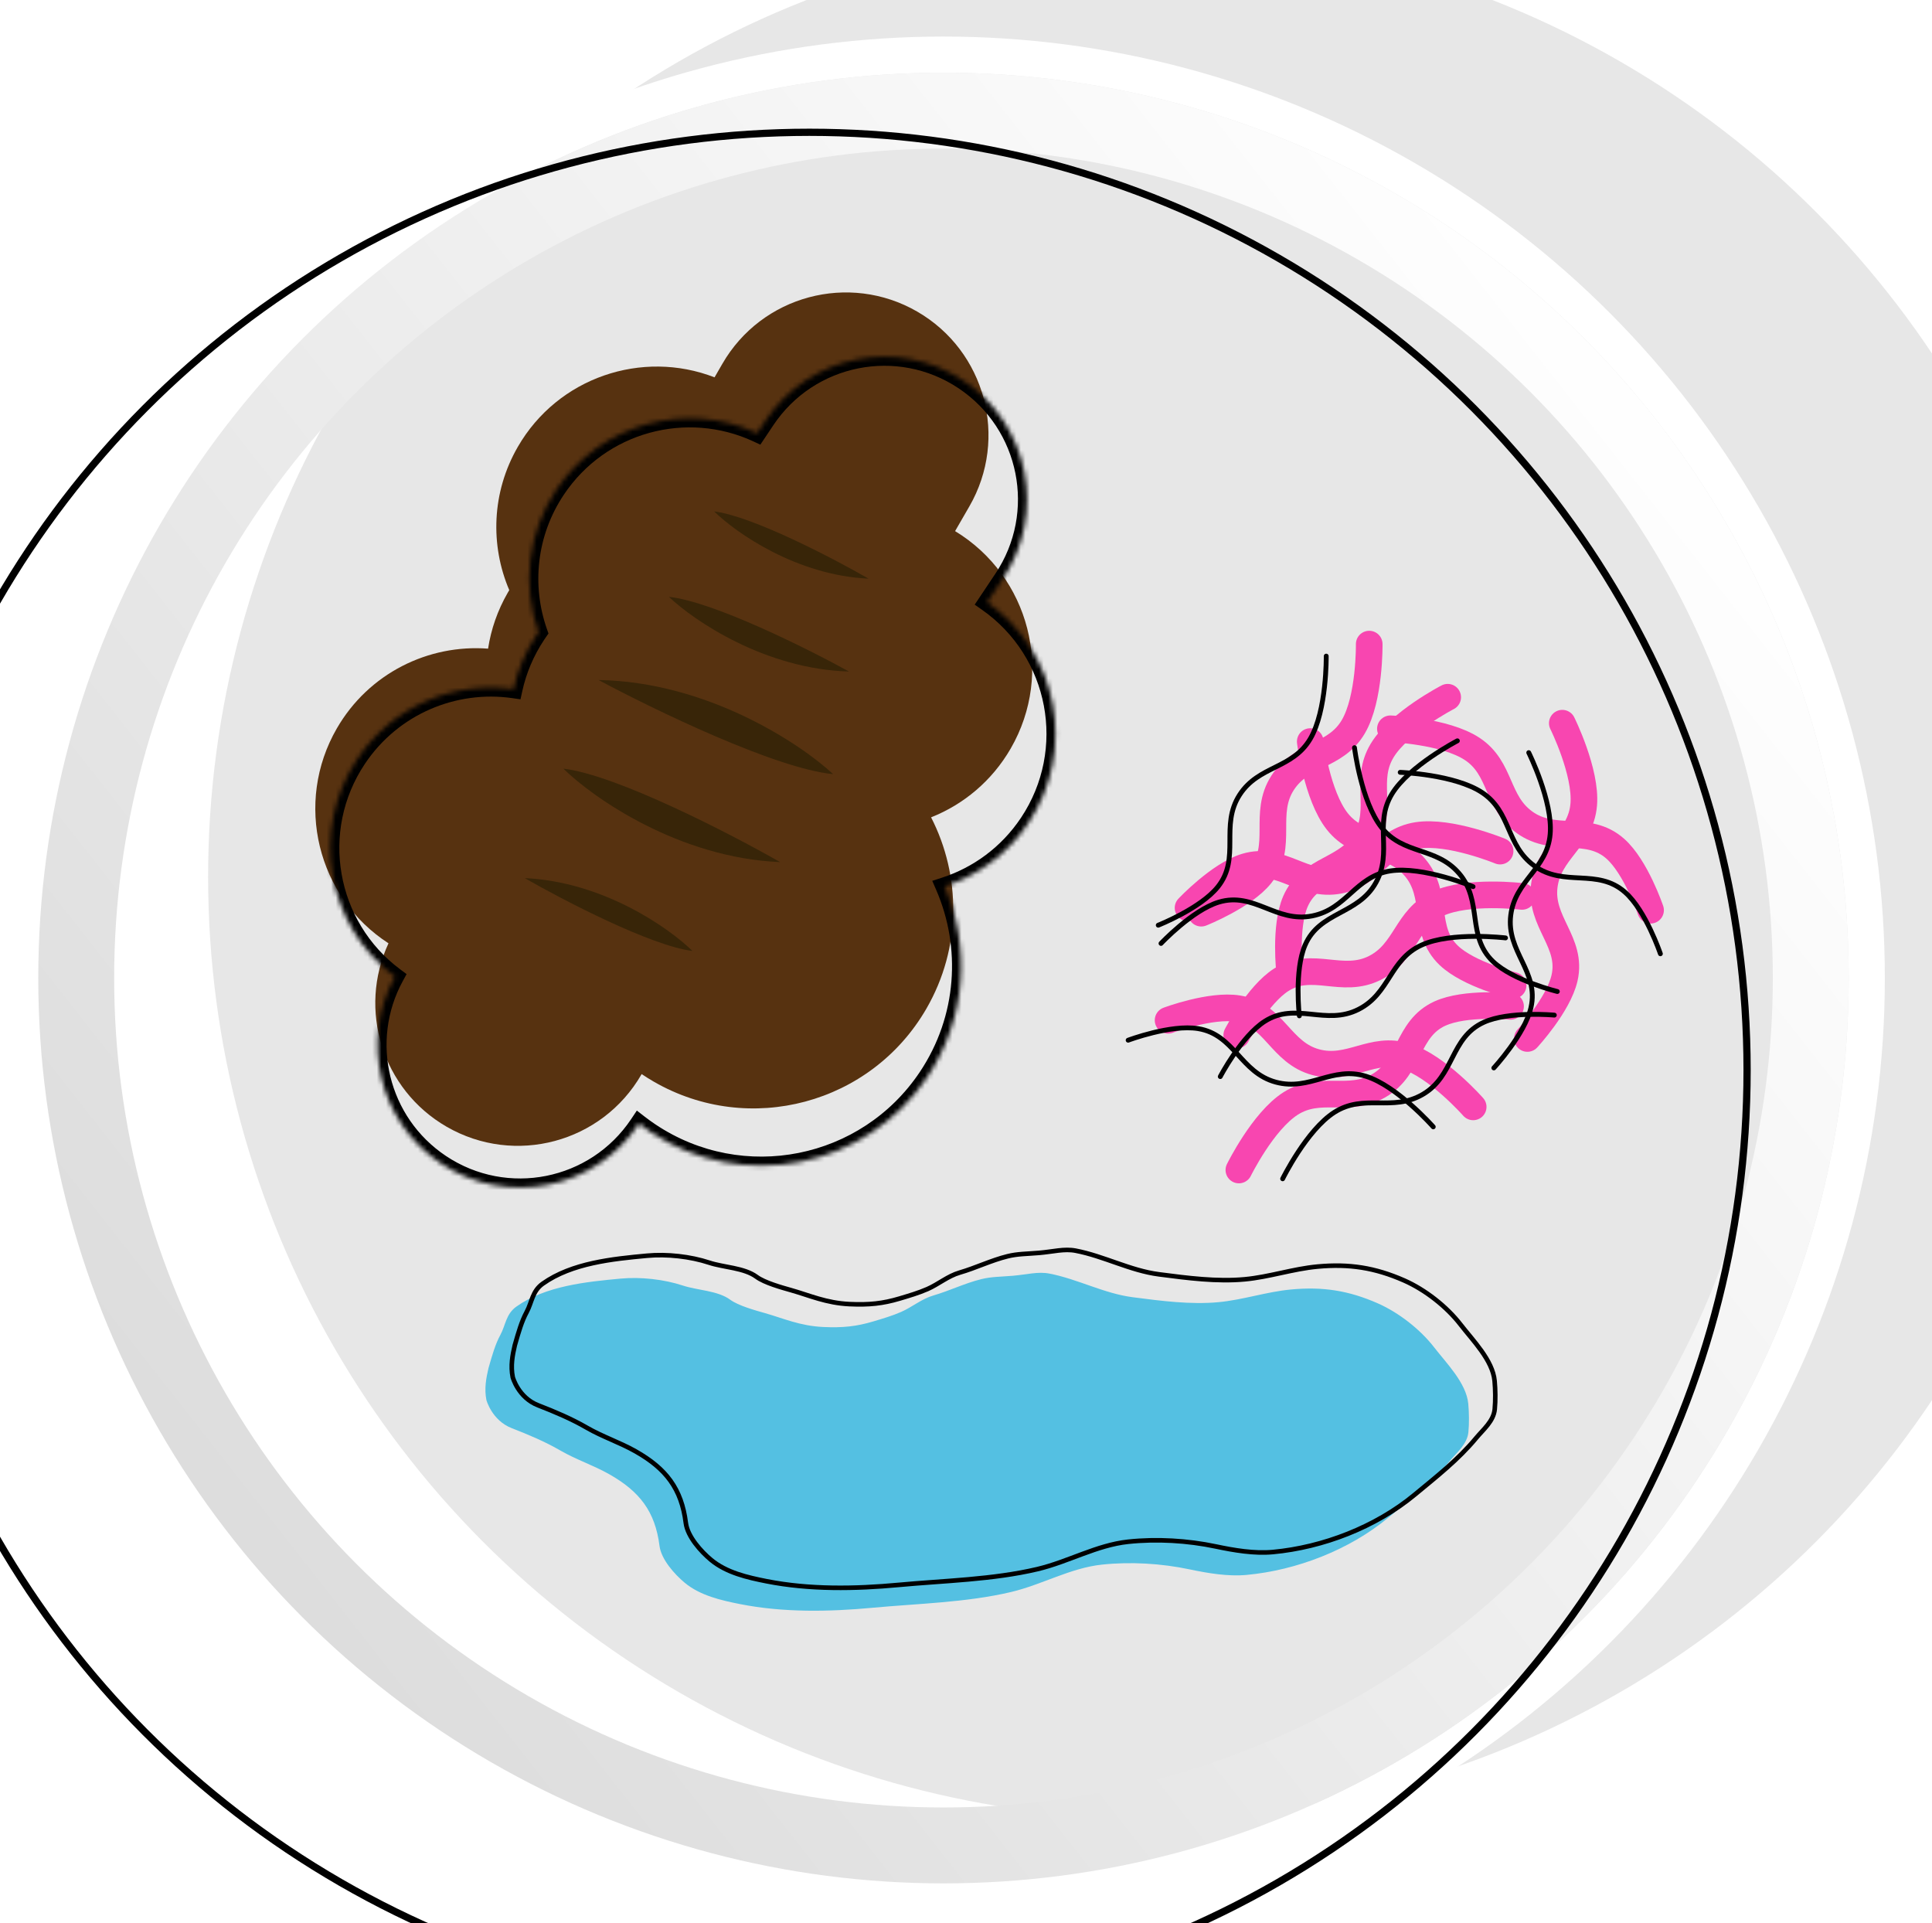 <svg width="423" height="421" viewBox="0 0 423 421" fill="none" xmlns="http://www.w3.org/2000/svg">
<g filter="url(#filter0_i_5_552)">
<circle cx="206.571" cy="214.104" r="206.104" fill="#E7E7E7"/>
</g>
<circle cx="206.571" cy="214.104" r="202.148" stroke="white" stroke-width="7.912"/>
<circle cx="206.572" cy="214.104" r="189.885" stroke="url(#paint0_linear_5_552)" stroke-width="16.615"/>
<g filter="url(#filter1_i_5_552)">
<circle cx="216.761" cy="206.58" r="205.313" stroke="black" stroke-width="1.582"/>
</g>
<path fill-rule="evenodd" clip-rule="evenodd" d="M140.486 235.129C141.343 235.708 142.226 236.26 143.135 236.785C164.04 248.855 190.772 241.692 202.841 220.787C210.553 207.43 210.413 191.695 203.855 178.926C210.95 176.11 217.182 170.972 221.295 163.848C230.863 147.275 225.39 126.145 209.111 116.267L212.237 110.854C220.858 95.921 215.742 76.828 200.809 68.206C185.877 59.585 166.783 64.701 158.162 79.634L156.447 82.604C140.575 76.454 122.153 82.612 113.377 97.813C107.629 107.769 107.309 119.37 111.5 129.188C111.39 129.371 111.282 129.554 111.175 129.74C108.922 133.642 107.503 137.798 106.863 141.999C93.812 141.002 80.725 147.372 73.744 159.465C64.348 175.739 69.457 196.408 85.059 206.501C78.326 221.003 83.671 238.505 97.783 246.653C112.715 255.274 131.809 250.158 140.43 235.226L140.486 235.129Z" fill="#573210"/>
<mask id="path-6-inside-1_5_552" fill="white">
<path fill-rule="evenodd" clip-rule="evenodd" d="M139.9 245.989C140.717 246.622 141.562 247.231 142.435 247.814C162.509 261.221 189.65 255.816 203.057 235.742C211.623 222.917 212.51 207.206 206.798 194.036C214.062 191.689 220.615 186.969 225.184 180.128C235.813 164.214 231.728 142.772 216.128 131.854L219.6 126.656C229.176 112.317 225.316 92.93 210.977 83.354C196.639 73.778 177.252 77.638 167.676 91.977L165.771 94.829C150.334 87.657 131.549 92.601 121.801 107.197C115.416 116.758 114.34 128.313 117.882 138.384C117.761 138.558 117.641 138.735 117.522 138.912C115.019 142.66 113.332 146.714 112.42 150.865C99.462 149.019 85.988 154.522 78.233 166.134C67.795 181.761 71.546 202.719 86.457 213.808C78.793 227.84 82.985 245.653 96.536 254.704C110.875 264.28 130.261 260.42 139.838 246.081L139.9 245.989Z"/>
</mask>
<path d="M139.9 245.989L141.114 244.422L139.433 243.12L138.252 244.888L139.9 245.989ZM206.798 194.036L206.189 192.151L204.111 192.822L204.98 194.825L206.798 194.036ZM216.128 131.854L214.48 130.753L213.403 132.366L214.992 133.478L216.128 131.854ZM165.771 94.829L164.936 96.626L166.475 97.342L167.418 95.93L165.771 94.829ZM117.882 138.384L119.51 139.513L120.088 138.681L119.752 137.726L117.882 138.384ZM112.42 150.865L112.14 152.827L113.96 153.086L114.355 151.29L112.42 150.865ZM86.457 213.808L88.196 214.757L89.022 213.245L87.64 212.217L86.457 213.808ZM143.535 246.166C142.701 245.609 141.894 245.027 141.114 244.422L138.686 247.555C139.54 248.217 140.422 248.853 141.334 249.462L143.535 246.166ZM201.409 234.642C188.61 253.806 162.699 258.965 143.535 246.166L141.334 249.462C162.318 263.477 190.69 257.827 204.705 236.843L201.409 234.642ZM204.98 194.825C210.435 207.403 209.585 222.4 201.409 234.642L204.705 236.843C213.66 223.434 214.584 207.01 208.616 193.248L204.98 194.825ZM207.407 195.922C215.08 193.443 222.006 188.453 226.832 181.228L223.536 179.027C219.224 185.484 213.043 189.936 206.189 192.151L207.407 195.922ZM226.832 181.228C238.06 164.416 233.746 141.765 217.264 130.23L214.992 133.478C229.711 143.779 233.565 164.011 223.536 179.027L226.832 181.228ZM217.776 132.955L221.248 127.756L217.952 125.555L214.48 130.753L217.776 132.955ZM221.248 127.756C231.432 112.508 227.327 91.89 212.078 81.706L209.877 85.002C223.305 93.971 226.92 112.127 217.952 125.555L221.248 127.756ZM212.078 81.706C196.829 71.522 176.212 75.627 166.028 90.876L169.324 93.077C178.292 79.649 196.448 76.033 209.877 85.002L212.078 81.706ZM166.028 90.876L164.123 93.728L167.418 95.93L169.324 93.077L166.028 90.876ZM166.606 93.032C150.296 85.454 130.452 90.676 120.153 106.096L123.449 108.298C132.646 94.527 150.371 89.859 164.936 96.626L166.606 93.032ZM120.153 106.096C113.407 116.197 112.273 128.408 116.013 139.041L119.752 137.726C116.408 128.219 117.425 117.318 123.449 108.298L120.153 106.096ZM116.254 137.254C116.126 137.438 116 137.624 115.874 137.812L119.17 140.013C119.282 139.845 119.396 139.679 119.51 139.513L116.254 137.254ZM115.874 137.812C113.232 141.768 111.449 146.051 110.484 150.439L114.355 151.29C115.216 147.377 116.807 143.552 119.17 140.013L115.874 137.812ZM112.699 148.903C99.015 146.953 84.779 152.764 76.585 165.033L79.88 167.234C87.196 156.28 99.908 151.084 112.14 152.827L112.699 148.903ZM76.585 165.033C65.558 181.543 69.52 203.682 85.275 215.398L87.64 212.217C73.571 201.755 70.032 181.979 79.88 167.234L76.585 165.033ZM84.718 212.858C76.566 227.783 81.023 246.726 95.436 256.352L97.637 253.056C84.947 244.581 81.019 227.898 88.196 214.757L84.718 212.858ZM95.436 256.352C110.684 266.536 131.302 262.431 141.486 247.182L138.19 244.981C129.221 258.409 111.065 262.025 97.637 253.056L95.436 256.352ZM141.486 247.182L141.548 247.089L138.252 244.888L138.19 244.981L141.486 247.182Z" fill="black" mask="url(#path-6-inside-1_5_552)"/>
<path d="M151.606 208.174C146.528 203.179 132.075 192.998 114.889 192.231C123.367 197.09 142.58 207.083 151.606 208.174Z" fill="#382508"/>
<path d="M123.339 168.265C129.915 174.698 148.615 187.796 170.812 188.727C159.846 182.481 134.999 169.643 123.339 168.265Z" fill="#382508"/>
<path d="M182.413 169.469C175.2 162.764 154.828 149.255 131.045 148.863C142.953 155.25 169.896 168.312 182.413 169.469Z" fill="#382508"/>
<path d="M146.458 130.663C151.962 135.897 167.553 146.495 185.89 147.007C176.764 141.977 156.101 131.665 146.458 130.663Z" fill="#382508"/>
<path d="M156.367 111.958C161.04 116.563 174.343 125.953 190.173 126.675C182.367 122.191 164.679 112.971 156.367 111.958Z" fill="#382508"/>
<path d="M316.964 152.634C316.964 152.634 306.377 158.108 302.635 164.269C298.642 170.845 302.854 176.921 299.136 183.657C295.228 190.735 286.815 189.935 283.618 197.361C281.218 202.932 282.363 212.842 282.363 212.842" stroke="#F846B0" stroke-width="5.831" stroke-linecap="round"/>
<path d="M286.871 162.339C286.871 162.339 288.321 174.17 292.796 179.821C297.572 185.852 304.734 184.016 309.756 189.845C315.033 195.97 311.357 203.579 317.207 209.16C321.595 213.347 331.285 215.721 331.285 215.721" stroke="#F846B0" stroke-width="5.831" stroke-linecap="round"/>
<path d="M333.232 196.236C333.232 196.236 321.398 194.814 314.841 197.809C307.842 201.004 307.912 208.397 301.052 211.879C293.843 215.539 287.333 210.15 280.515 214.495C275.4 217.755 270.779 226.596 270.779 226.596" stroke="#F846B0" stroke-width="5.831" stroke-linecap="round"/>
<path d="M328.436 186.317C328.436 186.317 317.421 181.764 310.3 182.883C302.699 184.077 300.777 191.216 293.233 192.724C285.305 194.308 280.486 187.366 272.75 189.716C266.946 191.48 260.116 198.751 260.116 198.751" stroke="#F846B0" stroke-width="5.831" stroke-linecap="round"/>
<path d="M322.545 242.311C322.545 242.311 314.667 233.367 307.782 231.231C300.433 228.952 295.561 234.512 288.124 232.538C280.31 230.465 279.045 222.109 271.066 220.807C265.08 219.831 255.743 223.345 255.743 223.345" stroke="#F846B0" stroke-width="5.831" stroke-linecap="round"/>
<path d="M271.244 256.129C271.244 256.129 276.5 245.431 282.583 241.564C289.076 237.436 295.237 241.523 301.895 237.667C308.891 233.616 307.919 225.221 315.278 221.872C320.798 219.359 330.73 220.3 330.73 220.3" stroke="#F846B0" stroke-width="5.831" stroke-linecap="round"/>
<path d="M304.419 159.542C304.419 159.542 316.33 159.98 322.341 163.959C328.756 168.206 327.536 175.497 333.771 180.006C340.322 184.743 347.591 180.433 353.649 185.787C358.194 189.804 361.383 199.257 361.383 199.257" stroke="#F846B0" stroke-width="5.831" stroke-linecap="round"/>
<path d="M342.056 158.315C342.056 158.315 347.366 168.986 346.746 176.168C346.084 183.833 339.096 186.248 338.118 193.879C337.09 201.899 344.351 206.222 342.545 214.103C341.19 220.015 334.413 227.336 334.413 227.336" stroke="#F846B0" stroke-width="5.831" stroke-linecap="round"/>
<path d="M299.782 141.001C299.782 141.001 299.948 152.919 296.279 159.124C292.364 165.747 285.019 164.898 280.833 171.353C276.434 178.136 281.107 185.178 276.067 191.499C272.286 196.242 263.007 199.906 263.007 199.906" stroke="#F846B0" stroke-width="5.831" stroke-linecap="round"/>
<path d="M319.084 162.175C319.084 162.175 308.497 167.649 304.755 173.811C300.762 180.387 304.974 186.463 301.255 193.198C297.348 200.276 288.935 199.477 285.738 206.902C283.338 212.473 284.483 222.383 284.483 222.383" stroke="black" stroke-width="1.06" stroke-linecap="round"/>
<path d="M296.554 163.67C296.554 163.67 298.004 175.501 302.479 181.152C307.255 187.183 314.417 185.347 319.439 191.176C324.716 197.301 321.04 204.911 326.89 210.491C331.278 214.678 340.968 217.052 340.968 217.052" stroke="black" stroke-width="1.06" stroke-linecap="round"/>
<path d="M329.624 205.32C329.624 205.32 317.79 203.898 311.233 206.892C304.235 210.088 304.305 217.481 297.444 220.963C290.235 224.623 283.725 219.234 276.907 223.579C271.792 226.839 267.171 235.68 267.171 235.68" stroke="black" stroke-width="1.06" stroke-linecap="round"/>
<path d="M322.517 194.095C322.517 194.095 311.502 189.542 304.381 190.661C296.78 191.855 294.858 198.994 287.313 200.502C279.385 202.086 274.566 195.144 266.83 197.494C261.027 199.258 254.196 206.528 254.196 206.528" stroke="black" stroke-width="1.06" stroke-linecap="round"/>
<path d="M313.803 246.681C313.803 246.681 305.924 237.738 299.039 235.602C291.691 233.323 286.818 238.883 279.382 236.909C271.567 234.835 270.303 226.48 262.324 225.178C256.337 224.202 247.001 227.716 247.001 227.716" stroke="black" stroke-width="1.06" stroke-linecap="round"/>
<path d="M280.827 258.052C280.827 258.052 286.083 247.355 292.166 243.488C298.659 239.36 304.82 243.447 311.478 239.591C318.474 235.54 317.502 227.145 324.86 223.796C330.381 221.283 340.313 222.224 340.313 222.224" stroke="black" stroke-width="1.06" stroke-linecap="round"/>
<path d="M306.568 169.076C306.568 169.076 318.479 169.515 324.49 173.494C330.906 177.74 329.685 185.032 335.92 189.54C342.471 194.278 349.741 189.968 355.799 195.322C360.344 199.339 363.532 208.792 363.532 208.792" stroke="black" stroke-width="1.06" stroke-linecap="round"/>
<path d="M334.71 164.762C334.71 164.762 340.02 175.433 339.399 182.615C338.738 190.28 331.75 192.695 330.772 200.326C329.743 208.345 337.004 212.669 335.199 220.55C333.844 226.462 327.067 233.783 327.067 233.783" stroke="black" stroke-width="1.06" stroke-linecap="round"/>
<path d="M290.368 143.631C290.368 143.631 290.534 155.549 286.866 161.754C282.95 168.377 275.606 167.528 271.42 173.983C267.02 180.767 271.693 187.808 266.653 194.13C262.872 198.872 253.593 202.537 253.593 202.537" stroke="black" stroke-width="1.06" stroke-linecap="round"/>
<path d="M109.549 292.232C108.446 294.273 107.787 296.579 106.949 299.509C106.441 301.693 106 304 106.5 306.5C106.5 306.5 107.695 310.953 112.051 312.647C115.714 314.071 119.315 315.584 122.724 317.556C126.156 319.541 129.928 320.764 133.396 322.73C140.054 326.503 143.45 330.887 144.398 338.426C144.77 341.379 147.718 344.663 149.919 346.489C153.297 349.291 157.86 350.333 162.063 351.164C171.469 353.024 181.501 352.848 190.977 351.966C200.971 351.035 211.587 350.825 221.373 348.51C228.121 346.914 234.344 343.255 241.245 342.516C247.493 341.847 254.261 342.248 260.423 343.549C264.43 344.395 268.85 345.15 272.944 344.769C283.879 343.751 295.406 339.315 303.941 332.246C308.682 328.32 313.469 324.588 317.432 319.811C318.989 317.934 321.254 316.118 321.5 313.5C321.683 311.551 321.652 309.242 321.47 307.293C321.049 302.769 316.667 298.405 314.038 294.999C310.978 291.036 306.263 287.342 301.644 285.311C295.26 282.504 289.612 281.637 282.714 282.279C277.254 282.787 272.181 284.56 266.735 285.067C260.703 285.629 254.217 284.786 248.216 284.005L247.962 283.972C241.693 283.158 235.941 279.991 229.748 278.802C227.237 278.319 224.865 279.016 221.746 279.282C219.048 279.511 217.055 279.474 214.852 280.02C211.223 280.918 207.901 282.566 204.344 283.6C201.792 284.342 199.702 286.14 197.306 287.194C195.38 288.042 193.209 288.678 191.188 289.282C187.54 290.371 184.524 290.7 180.219 290.496C175.12 290.254 171.466 288.587 167.505 287.463C165.32 286.843 161.66 285.838 159.858 284.513C157.153 282.525 152.678 282.471 149.524 281.428C145.388 280.059 140.247 279.496 135.914 279.9C128.31 280.608 119.444 281.496 113.066 286.026C110.76 287.664 110.72 290.063 109.549 292.232Z" fill="#54C0E2"/>
<path d="M253.725 278.963C247.456 278.148 241.703 274.982 235.511 273.792C233 273.31 230.628 274.007 227.509 274.272C224.811 274.502 222.818 274.465 220.615 275.011C216.986 275.909 213.664 277.557 210.107 278.591C207.555 279.332 205.465 281.131 203.069 282.185C201.143 283.033 198.972 283.669 196.951 284.273C193.303 285.362 190.287 285.69 185.982 285.487C180.883 285.245 177.229 283.578 173.268 282.454C171.083 281.834 167.423 280.829 165.621 279.504C162.916 277.516 158.441 277.462 155.287 276.418C151.151 275.05 146.01 274.487 141.677 274.891C134.073 275.599 125.207 276.487 118.829 281.017C116.523 282.655 116.483 285.054 115.311 287.223C114.209 289.264 113.55 291.57 112.712 294.5C112.203 296.684 111.763 298.991 112.263 301.491C112.263 301.491 113.458 305.944 117.814 307.637C121.477 309.062 125.078 310.575 128.486 312.547C131.919 314.532 135.691 315.755 139.159 317.721C145.817 321.494 149.213 325.878 150.161 333.417C150.532 336.37 153.481 339.654 155.682 341.479C159.06 344.282 163.623 345.324 167.826 346.155C177.232 348.015 187.264 347.839 196.74 346.957C206.734 346.026 217.349 345.815 227.136 343.501C233.884 341.904 240.107 338.246 247.008 337.507C253.256 336.837 260.024 337.239 266.185 338.54C270.193 339.386 274.613 340.141 278.707 339.76C289.642 338.742 301.169 334.306 309.704 327.237C314.445 323.31 319.232 319.579 323.195 314.802C324.752 312.925 327.017 311.109 327.263 308.491C327.446 306.542 327.415 304.233 327.233 302.284C326.812 297.76 322.43 293.396 319.801 289.99C316.741 286.027 312.026 282.333 307.407 280.302C301.023 277.495 295.375 276.628 288.477 277.27C283.017 277.778 277.944 279.551 272.498 280.058C266.466 280.62 259.98 279.777 253.979 278.996M253.725 278.963L253.979 278.996M253.725 278.963C253.809 278.974 253.894 278.985 253.979 278.996" stroke="black" stroke-linecap="round"/>
<defs>
<filter id="filter0_i_5_552" x="0.467" y="8" width="412.208" height="412.208" filterUnits="userSpaceOnUse" color-interpolation-filters="sRGB">
<feFlood flood-opacity="0" result="BackgroundImageFix"/>
<feBlend mode="normal" in="SourceGraphic" in2="BackgroundImageFix" result="shape"/>
<feColorMatrix in="SourceAlpha" type="matrix" values="0 0 0 0 0 0 0 0 0 0 0 0 0 0 0 0 0 0 127 0" result="hardAlpha"/>
<feOffset dx="45.098" dy="-22.153"/>
<feComposite in2="hardAlpha" operator="arithmetic" k2="-1" k3="1"/>
<feColorMatrix type="matrix" values="0 0 0 0 0 0 0 0 0 0 0 0 0 0 0 0 0 0 0.25 0"/>
<feBlend mode="normal" in2="shape" result="effect1_innerShadow_5_552"/>
</filter>
<filter id="filter1_i_5_552" x="10.657" y="0.475" width="412.208" height="412.208" filterUnits="userSpaceOnUse" color-interpolation-filters="sRGB">
<feFlood flood-opacity="0" result="BackgroundImageFix"/>
<feBlend mode="normal" in="SourceGraphic" in2="BackgroundImageFix" result="shape"/>
<feColorMatrix in="SourceAlpha" type="matrix" values="0 0 0 0 0 0 0 0 0 0 0 0 0 0 0 0 0 0 127 0" result="hardAlpha"/>
<feOffset dx="-39.559" dy="27.692"/>
<feComposite in2="hardAlpha" operator="arithmetic" k2="-1" k3="1"/>
<feColorMatrix type="matrix" values="0 0 0 0 0 0 0 0 0 0 0 0 0 0 0 0 0 0 0.25 0"/>
<feBlend mode="normal" in2="shape" result="effect1_innerShadow_5_552"/>
</filter>
<linearGradient id="paint0_linear_5_552" x1="36.467" y1="331.991" x2="359.271" y2="78.416" gradientUnits="userSpaceOnUse">
<stop stop-color="#DCDCDC"/>
<stop offset="1" stop-color="white"/>
</linearGradient>
</defs>
</svg>
